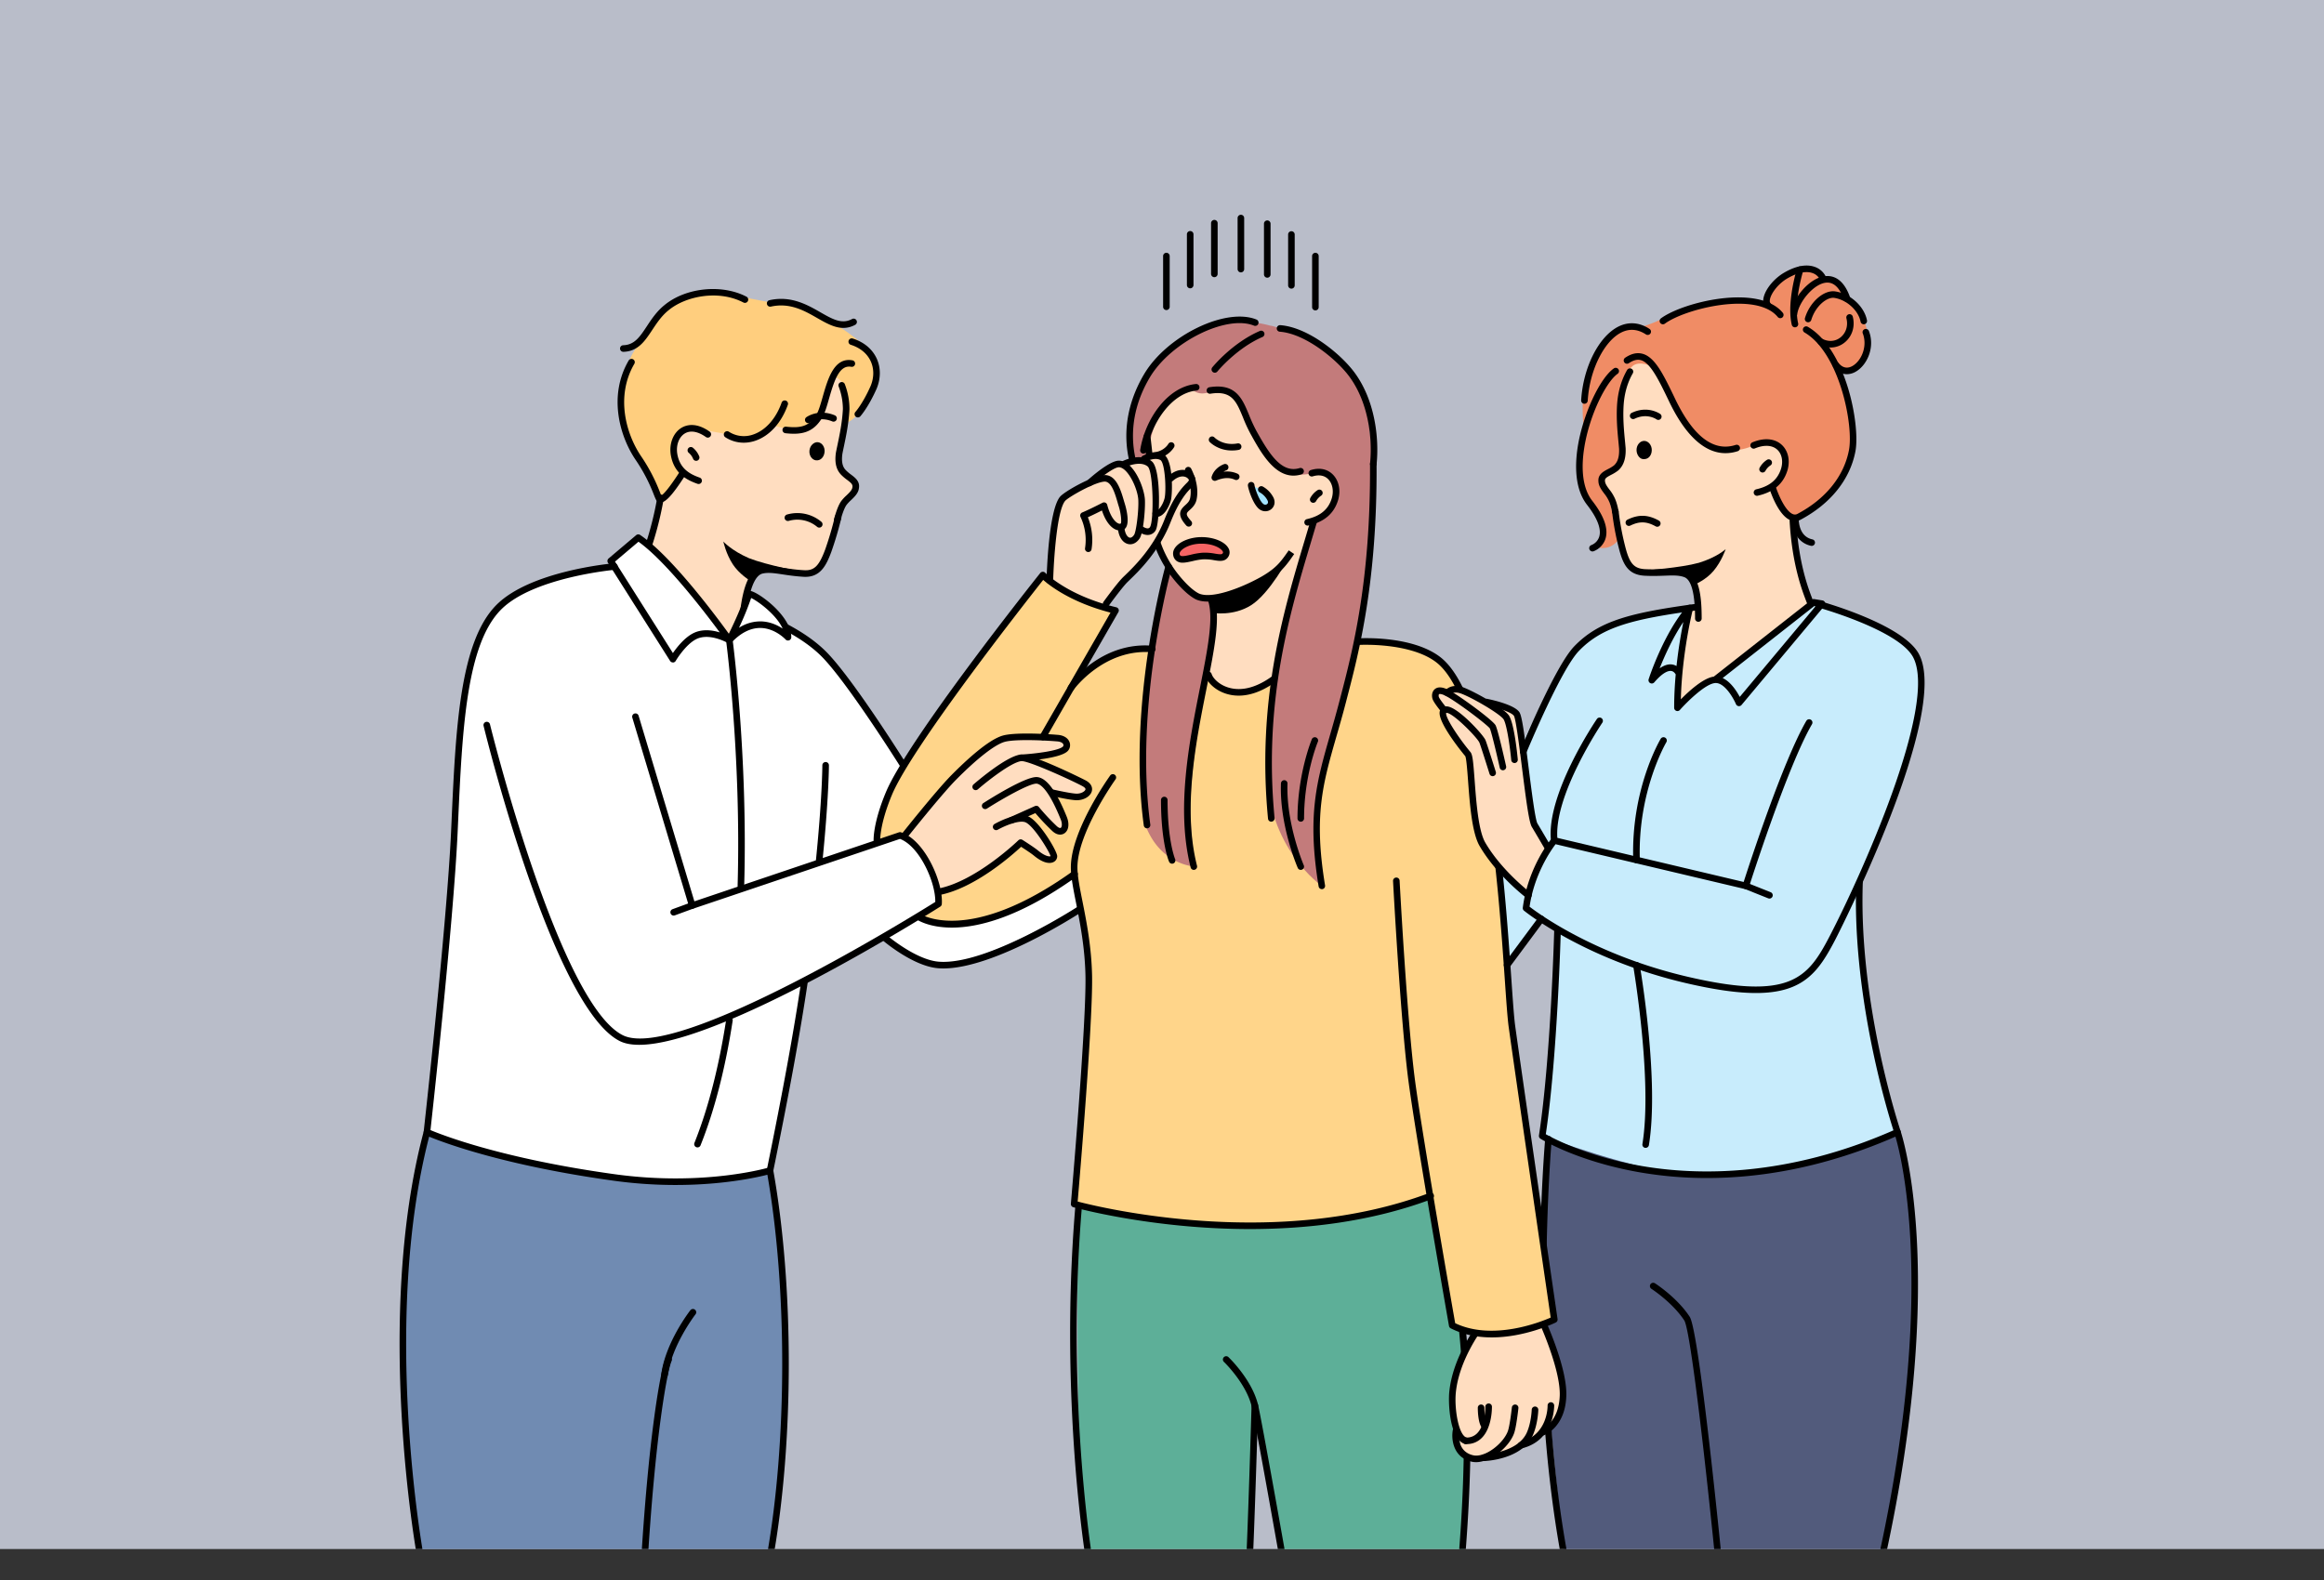<svg xmlns="http://www.w3.org/2000/svg" xmlns:xlink="http://www.w3.org/1999/xlink" viewBox="0 0 2745 1866.74"><rect x="0" y="0" width="2745" height="1866.74" fill="#333333" stroke="none"/><defs><style>.cls-1{fill:none;}.cls-2{clip-path:url(#clip-path);}.cls-3{fill:#b9bdc9;}.cls-4{fill:#525b7c;}.cls-10,.cls-12,.cls-13,.cls-14,.cls-15,.cls-16,.cls-17,.cls-18,.cls-4,.cls-5,.cls-6,.cls-8,.cls-9{fill-rule:evenodd;}.cls-5{fill:#c8ecfc;}.cls-6{fill:#5daf98;}.cls-16,.cls-7{fill:#fff;}.cls-8{fill:#ffd58a;}.cls-11,.cls-9{fill:#c37b7b;}.cls-10{fill:#ffddc0;}.cls-13{fill:#f56464;}.cls-14{fill:#708bb2;}.cls-15{fill:#ffce7e;}.cls-17{fill:#f08c65;}.cls-18{fill:#a2e3ff;}</style><clipPath id="clip-path"><rect class="cls-1" width="2745" height="1830"/></clipPath></defs><g id="Layer_2" data-name="Layer 2"><g id="_Layer_" data-name="&lt;Layer&gt;"><g class="cls-2"><rect class="cls-3" width="2745" height="1830"/><path class="cls-4" d="M1848,1839.51s253.91,44.54,375,3.1c69-323.27,18.26-505.11,18.26-505.11L1828.94,1346C1808.9,1468.42,1827.47,1656,1848,1839.51Z"/><path class="cls-5" d="M1821.6,1342s114.35,42.4,171,45.34c125.15,6.51,248.67-49.79,248.67-49.79L2210,1210.21l-13.78-131.34L2198,897.55,2156,717.23s-230.69-33.34-302.89,61.9c-50.26,66.29-117.74,250.68-117.74,250.68L1760.45,1167l87.5-117.7Z"/><path class="cls-6" d="M1273.49,1415.29c18.55,4.31,422-4.47,422-4.47,43.73,124.67,47.58,266.59,32.22,431.79-54.55,22.55-196.62,27.55-210.09,12-4.13-4.77-29.39-170.33-35.49-170.7-5.86-.36-2.4,167.08-6.94,170.7-26.77,21.37-181.6,12.67-189.18-12C1267.83,1783.37,1273.49,1415.29,1273.49,1415.29Z"/><path class="cls-7" d="M504.28,1337.5c123.82,47.8,255.86,71.73,405.2,45.46l40.92-224.55L989,1062.16s86.49,80.74,119.6,77.85c69.23-6.07,169.62-71.23,169.62-71.23L1258,807.51,1067,904.12s-88.29-143.72-122.87-154-125-54.08-200-80.38c-44.4-1.21-83.26,4.46-112.81,21.66C583.64,708.91,558.26,749,551.2,807.51Z"/><path d="M1726.75,1843.39h-.32a3.89,3.89,0,0,1-3.56-4.19c27.29-333.39-44.16-453-44.88-454.18a3.88,3.88,0,1,1,6.59-4.1c3,4.84,73.58,122.39,46,458.91A3.89,3.89,0,0,1,1726.75,1843.39Z"/><path d="M1286,1843.39a3.88,3.88,0,0,1-3.83-3.25c-.35-2.15-34.87-216.76-7.84-457.61a3.88,3.88,0,1,1,7.72.87c-26.91,239.79,7.44,453.35,7.79,455.48a3.89,3.89,0,0,1-3.21,4.46A4.46,4.46,0,0,1,1286,1843.39Z"/><path class="cls-8" d="M1258,807.51s-129.48,209.23-126.31,275.17c1.36,28.43,117.24-28.46,137.49-50.18.08,25.78,15.53,62,16.8,119.63s-17.24,270.23-17.24,270.23,230.74,62.2,426.72-11.54c0,0-55.13-267.28-14.21-422.13L1613.1,760l-136.69,44.34s-71.9-37.25-115.36-37.6S1258,807.51,1258,807.51Z"/><path d="M1847.94,1843.39a3.88,3.88,0,0,1-3.81-3.17c-42.31-227.38-19.3-491.88-19.06-494.53a3.89,3.89,0,1,1,7.74.7c-.24,2.63-23.15,266.1,19,492.4a3.88,3.88,0,0,1-3.1,4.54A4.37,4.37,0,0,1,1847.94,1843.39Z"/><path class="cls-9" d="M1499.72,384.55c16.14,1.79,81.94,35.72,81.94,35.72l26.84,43.18s7.77,28.69,8.37,37.05,5.38,42.44,5.38,42.44,2.39,7.17-11.36,35.86-51.4,56.79-51.4,56.79-142.26-19.13-162.58,30.48c-12,29.29-36.05-72.44-36.05-72.44s-18.61-17.79-21-41.7-7-44.37-3.42-60.51,24.37-57.64,35.72-69.6C1388.9,405.09,1424.41,364.71,1499.72,384.55Z"/><path class="cls-10" d="M1408.24,460.51c13.15,10.17,23.34-1.25,32.3,2.34,26.75-8.37,42.21,52.24,43.4,54,10.76,12.55,13.57,29,32.7,38.61,19.13,9,32.09,3.59,32.09,3.59s28.09-4.18,29.29,18.53c.6,6.57-.6,16.14-6.58,23.91-7.17,9.56-19.72,14.34-19.72,14.34l5.38,19.73s-1.2,43.63,5.38,76.5c3,14.35-8.37,13.27-4.19,16.86,18.53,16.14-34.86,90.93-97.85,88.88-52-10.2-45-57.32-35.44-62.7,12.56-7.17,5.38-47.22,5.38-47.22L1416,706.72s-34.67-26.3-49-58c-7.77-17.93-6.58-29.29-6-42.44.6-10.76,0-26.9,0-26.9l-4.18-46S1361.05,468.87,1408.24,460.51Z"/><path class="cls-11" d="M1351.45,970.79c17.29,51.78,60.24,53,60.24,53s-7-43.81-5.29-82.31c3.9-89.91,36.57-198.68,24-233.59l-23.75-8.3-26.31-30.05S1345,826.31,1351.66,908.77A410.52,410.52,0,0,1,1351.45,970.79Z"/><path d="M1410.09,1027.69a3.89,3.89,0,0,1-3.77-2.93c-17.46-69-1.68-148.29,11-212,8.92-44.82,16.63-83.53,9.41-103.56a3.89,3.89,0,0,1,7.31-2.64c8,22.07.43,59.86-9.1,107.72-12.53,62.91-28.12,141.21-11.08,208.54a3.91,3.91,0,0,1-2.82,4.73A3.85,3.85,0,0,1,1410.09,1027.69Z"/><path d="M1384.42,1020.35a3.87,3.87,0,0,1-3.56-2.33c-.39-.9-9.56-22.58-9.56-73.07a3.89,3.89,0,0,1,7.77,0c0,48.61,8.83,69.78,8.92,70a3.89,3.89,0,0,1-3.57,5.42Z"/><path d="M1354.84,978.59a3.9,3.9,0,0,1-3.85-3.37c-19.6-143.6,25.13-305.09,25.59-306.71a3.88,3.88,0,1,1,7.48,2.1c-.45,1.6-44.75,161.59-25.37,303.56a3.87,3.87,0,0,1-3.32,4.37A3.27,3.27,0,0,1,1354.84,978.59Z"/><path d="M1551.12,594a3.92,3.92,0,0,1-1.75-.42,3.87,3.87,0,0,1-1.72-5.2,25.65,25.65,0,0,1,8.58-9.32,3.89,3.89,0,1,1,4.13,6.59,17.83,17.83,0,0,0-5.77,6.23A3.91,3.91,0,0,1,1551.12,594Z"/><path class="cls-12" d="M1430.38,707.31s26.9-4.78,48.42-14.34c20.32-9,43.63-34.67,43.63-34.67s-22.71,43-44.83,56.78c-20.92,13.15-44.83,9-44.83,9Z"/><path d="M1404.08,622.14a3.9,3.9,0,0,1-2.89-1.29c-11.5-12.83-7.36-18.49-1.24-24.07,2.52-2.3,4.9-4.46,5.72-8.08,1.95-9.25,0-20.15-5.66-31.47a3.88,3.88,0,0,1,7-3.47c6.45,12.9,8.63,25.56,6.3,36.6-1.37,6.06-5.25,9.59-8.08,12.17-4.22,3.84-5.49,5,1.8,13.13a3.88,3.88,0,0,1-2.9,6.48Z"/><path d="M1454.9,532.21c-16.28,0-25.57-9.55-26-10a3.88,3.88,0,1,1,5.61-5.36c.45.45,10.18,10.18,27.2,7a3.88,3.88,0,0,1,1.45,7.63A43.73,43.73,0,0,1,1454.9,532.21Z"/><path d="M1360.85,542.37a3.88,3.88,0,0,1-.13-7.76c13.74-.5,19.12-9.87,19.34-10.26a3.89,3.89,0,0,1,6.83,3.71c-.3.55-7.57,13.64-25.89,14.31Z"/><path d="M1527.8,561.9c-23.51,0-39.13-28.33-50.91-49.69a177.09,177.09,0,0,1-8.65-18.83c-8-19.43-13.29-32.27-38.53-28.25a3.88,3.88,0,1,1-1.22-7.67c31.3-5,38.89,13.45,46.93,33a176.66,176.66,0,0,0,8.27,18c15.58,28.23,30.19,51.07,51.34,44.52a3.88,3.88,0,1,1,2.3,7.42A32,32,0,0,1,1527.8,561.9Z"/><path d="M1622.09,552l-.4,0a3.89,3.89,0,0,1-3.47-4.26c3.11-30.3-2-73.66-25.69-104.48-14.89-19.38-50.9-49.11-80.89-51.37a3.88,3.88,0,1,1,.58-7.74c32.72,2.46,70.26,33.28,86.47,54.38,25.07,32.63,30.52,78.21,27.26,110A3.88,3.88,0,0,1,1622.09,552Z"/><path d="M1360.86,597.51a3.87,3.87,0,0,1-3.15-1.61c-34.12-47.27-36.38-103.45-6.21-154.11,27-45.32,96.39-79,132.6-64.28a3.88,3.88,0,1,1-2.92,7.2c-32.6-13.23-98.13,19.3-123,61.06-28.51,47.87-26.39,100.94,5.83,145.59a3.89,3.89,0,0,1-.88,5.42A3.83,3.83,0,0,1,1360.86,597.51Z"/><path d="M1350.62,535.88a4.18,4.18,0,0,1-.61,0,3.89,3.89,0,0,1-3.23-4.45c5.68-35.75,31.89-74.61,65.91-77.78a3.89,3.89,0,0,1,.72,7.74c-29.86,2.78-53.85,39.15-59,71.26A3.88,3.88,0,0,1,1350.62,535.88Z"/><path class="cls-13" d="M1389.54,654.9c-1.25-7.6,12.49-16.42,29.49-16.49,19.22-.07,32.74,9.78,28.68,16.92s-13.49.55-27.48,1.53S1391.42,666.43,1389.54,654.9Z"/><path d="M1396.89,664.75a11.91,11.91,0,0,1-6.84-1.83,10.47,10.47,0,0,1-4.35-7.39h0c-.53-3.26.57-6.61,3.18-9.69,5.68-6.72,17.79-11.26,30.13-11.31,14.15-.07,27.35,5.19,31.77,12.77a9.64,9.64,0,0,1,.31,10c-3.81,6.68-10.59,5.58-17.16,4.5a56.54,56.54,0,0,0-13.43-1,79.29,79.29,0,0,0-11.92,2.11C1404.3,663.84,1400.35,664.75,1396.89,664.75Zm22.36-22.45H1419c-11.72,0-20.77,4.47-24.23,8.55-.63.74-1.64,2.17-1.44,3.42h0a3.18,3.18,0,0,0,1,2.2c1.87,1.25,7.49-.05,12.46-1.19A85,85,0,0,1,1420,653a63.53,63.53,0,0,1,15.22,1.09c6.75,1.1,8.21,1,9.15-.68.17-.28.5-.87-.26-2.18C1441.9,647.5,1432.77,642.3,1419.25,642.3Z"/><path d="M1434.9,568.08a3.91,3.91,0,0,1-2.62-1,3.87,3.87,0,0,1-1.08-4.06c3.57-11.12,14.45-14.64,14.91-14.79a3.89,3.89,0,0,1,2.34,7.41,17.46,17.46,0,0,0-3.33,1.67,29.83,29.83,0,0,1,17,2.53,3.89,3.89,0,0,1-3.34,7c-6.31-3-13.83-2.69-22.35.93A4,4,0,0,1,1434.9,568.08Z"/><path d="M1434.89,440.32a3.8,3.8,0,0,1-2.44-.87,3.88,3.88,0,0,1-.57-5.46c1-1.19,24-29.19,56.32-43.05a3.89,3.89,0,0,1,3.06,7.15c-30.52,13.08-53.13,40.53-53.35,40.8A3.9,3.9,0,0,1,1434.89,440.32Z"/><path d="M1426.34,710.68c-5.52,0-10.43-.88-14.43-2.88-11.81-6.3-23.68-20.85-28.24-26.82-16.49-21.75-23.57-44-24.7-57.62a216.94,216.94,0,0,1-1-27.4c0-5.16.06-10.51-.17-15.8-.5-9.49-1.43-18.26-2.42-27.55l-.52-4.87c-.38-1.86-1-7.5-2.24-18.39-.65-5.88-1.33-12-1.57-13.41a3.88,3.88,0,1,1,7.66-1.28c.28,1.67.91,7.3,1.64,13.83.77,6.91,1.82,16.37,2.12,17.71a3.15,3.15,0,0,1,.09.52l.54,5.06c1,9.4,2,18.27,2.47,28,.23,5.51.2,11,.17,16.2,0,8.59-.09,17.47,1,26.57,1,12.08,7.66,33.27,23.15,53.71,9,11.74,18.32,20.72,25.63,24.62,14.31,7.15,48.71-5.18,74.57-19.69,17.68-10.27,22.81-17.63,32.11-31l6.45,4.33c-9.68,13.92-15.48,22.25-34.71,33.42C1473.24,699.55,1446,710.68,1426.34,710.68Z"/><path class="cls-14" d="M496.63,1839.51s-47.81-304,7.65-502c0,0,117.51,45.75,249.63,55.56,87.85,6.53,155.57-10.1,155.57-10.1,22.42,162.45,25.92,316.32,0,456.88C798.86,1870.65,538.11,1856.18,496.63,1839.51Z"/><path class="cls-15" d="M910.83,357.42l-53.58-10.25s-62.91-2.27-81.43,28.72C764,395,753.06,407,746.24,419.48,736.12,440,735,454.91,735,454.91a111.57,111.57,0,0,0,3.29,50.89c8.34,27.41,30.07,58.73,30.07,58.73l11.39,21.73L991.16,488s1.49,18.81,16,7.22c13.94-11.67,27.77-33,28.53-55.74,1-25.14-31.62-45.06-54.56-60.28C945.61,358.33,910.83,357.42,910.83,357.42Z"/><path class="cls-10" d="M779.12,592.2s-10.64,51.73-32.62,97.38c-22.78,47.35,122.18,82.2,129.56,45.87,5.84-28.7,6.13-38.41,6.13-38.41L893,676l11.29-4.14s17.29,1.35,31.41,4.14c16.5,3.06,32.21,2.43,41.09-23,3.51-9.83,10.75-36.68,19.69-57.33,4.77-10.29,14.15-13.44,13.83-21.3-.12-9.63-14.83-12.5-16.87-21.14-5-19.82,9.87-66.26,6.94-88.25-.33-2.44-.84-13.92-16.27-21.08-1.72-.79-2.25,4-5.44,16.23-3.46,14.65-10.35,33.12-13.72,36.35-4.63,3.69-16.71,9.55-28.2,10.06A64.51,64.51,0,0,1,912.59,502s-14.87,9.16-18.24,12.39c-7.4,7-34.12-1.44-46.53-3.44-16-2.4-32.06-9-40.45-4-5.16,3-14.35,15.23-13.25,26.78,1.24,10.37,14.56,20.29,11.38,27.15C802.72,569.6,779.12,592.2,779.12,592.2Z"/><path d="M877.93,728.11a3.31,3.31,0,0,1-.44,0,3.88,3.88,0,0,1-3.42-4.3C877.82,690.53,886,672.93,899,670c8.11-1.86,16.28-.63,26.62.92,6.67,1,14.23,2.14,23.38,2.69,12.49.95,18.23-4.49,25.6-24.23a386.11,386.11,0,0,0,11.54-39.14,3.88,3.88,0,0,1,7.55,1.82A394.06,394.06,0,0,1,981.91,652c-6.11,16.39-13.25,30.89-33.44,29.37-9.43-.58-17.18-1.74-24-2.77-9.89-1.48-17.05-2.55-23.74-1-9,2-15.74,18.77-18.93,47.1A3.89,3.89,0,0,1,877.93,728.11Z"/><path d="M989,617.92a3.69,3.69,0,0,1-.93-.11,3.9,3.9,0,0,1-2.85-4.71c.15-.57,3.55-14.24,8.22-20.89a47.75,47.75,0,0,1,6.37-6.92c3.43-3.28,6.68-6.39,7-9.54.61-3.34-1.25-5.08-6.34-8.92a56.23,56.23,0,0,1-6.83-5.8c-3.83-4-8.64-11.12-6.22-26.73.55-2.79,1.13-5.55,1.73-8.42,2.63-12.57,5.62-26.82,6.43-42.59a75.66,75.66,0,0,0-5-26.72,3.88,3.88,0,1,1,7.29-2.68,82.07,82.07,0,0,1,5.48,29.65c-.86,16.52-3.9,31.08-6.59,43.94-.6,2.83-1.17,5.56-1.68,8.17-2.09,13.47,2.3,18.05,4.17,20a48.51,48.51,0,0,0,5.91,5c5.08,3.84,10.83,8.19,9.33,16.26-.63,5.68-5.26,10.11-9.34,14a42.46,42.46,0,0,0-5.38,5.76c-3.19,4.55-6.16,14.75-7,18.3A3.89,3.89,0,0,1,989,617.92Z"/><path d="M746.62,697.69a3.89,3.89,0,0,1-3.49-5.6c4-8.12,24.27-51.35,33.22-104.62a3.88,3.88,0,1,1,7.66,1.28c-9.13,54.34-29.84,98.47-33.9,106.76A3.87,3.87,0,0,1,746.62,697.69Z"/><path d="M825.16,571.8a3.87,3.87,0,0,1-1.28-.22c-12.73-4.44-27.82-12.31-31.54-33.94-2.21-13.18,2.7-26,12.21-32,5.48-3.44,17.17-7.44,33.84,4.39a3.89,3.89,0,0,1-4.5,6.34c-9.63-6.84-18.58-8.31-25.21-4.15-6.89,4.31-10.38,14-8.68,24.11,3,17.51,15.06,23.93,26.44,27.91a3.88,3.88,0,0,1-1.28,7.55Z"/><path d="M822.23,544.4a3.86,3.86,0,0,1-3.64-2.55,18.07,18.07,0,0,0-5-6.82,3.88,3.88,0,1,1,4.83-6.08,25.79,25.79,0,0,1,7.49,10.23,3.88,3.88,0,0,1-2.31,5A3.68,3.68,0,0,1,822.23,544.4Z"/><path d="M967.66,623.32a3.87,3.87,0,0,1-2.46-.88,36.5,36.5,0,0,0-33.41-7.12,3.89,3.89,0,1,1-2.09-7.49,44.19,44.19,0,0,1,40.43,8.6,3.89,3.89,0,0,1-2.47,6.89Z"/><path class="cls-12" d="M947.77,675.56s-41.83-7.72-63.14-16.14c-20.65-8.94-30.27-19.65-30.27-19.65s3.15,14.79,11.38,27.15c7.18,11,20.1,19.1,20.1,19.1s6.23-12.53,15.86-12.64C915,673.07,947.77,675.56,947.77,675.56Z"/><path class="cls-16" d="M753.91,635.11l-32.58,27.57,73.44,116.05s11.69-19.94,25.65-27.1c17.84-9.15,41.07,4.49,41.07,4.49S795.83,663.18,753.91,635.11Z"/><path d="M954.7,499.91a3.88,3.88,0,0,1-2.3-7c.58-.43,14.3-10.25,33.64-2.25a3.89,3.89,0,1,1-3,7.18c-15.35-6.35-26,1.25-26.07,1.33A3.86,3.86,0,0,1,954.7,499.91Z"/><path d="M996.16,387.39c-10.52,0-20.59-5.76-31.07-11.76-15.1-8.64-32.2-18.44-54.73-13.37a3.89,3.89,0,0,1-1.71-7.58c25.46-5.74,44.78,5.32,60.3,14.2,14.15,8.1,25.32,14.5,37.3,8.1a3.89,3.89,0,1,1,3.67,6.85A28.63,28.63,0,0,1,996.16,387.39Z"/><path d="M736.29,415.62a3.88,3.88,0,0,1-.12-7.76c13.31-.4,19.71-10.09,27.81-22.36,5.47-8.29,11.68-17.7,21-25.17,25.11-20.63,67.6-25,96.7-9.84a3.88,3.88,0,1,1-3.58,6.89c-29.63-15.4-68.13-7.52-88.23,9-8.45,6.74-14,15.22-19.46,23.41-8.59,13-16.72,25.33-34.05,25.84Z"/><path d="M779.9,593.76a6.09,6.09,0,0,1-1.13-.1c-3-.43-4-3.09-6.52-9.32a200,200,0,0,0-21.8-41.54c-18.75-28-32.05-75.47-7.9-116.9a3.88,3.88,0,0,1,6.71,3.91c-22.34,38.34-9.86,82.48,7.62,108.64a206.84,206.84,0,0,1,22.59,43c.57,1.43,1.15,2.89,1.61,4,2.54-1.61,8.39-7.44,21.34-27.43l.62-1a3.89,3.89,0,1,1,6.52,4.23l-.62,1C794.29,584.85,786.15,593.76,779.9,593.76Zm-.07-7.8Z"/><path class="cls-12" d="M973.93,534.14c.66-5.93-3-11.15-7.71-11.69s-9.44,3.75-10.11,9.69,2.95,11.16,7.7,11.69C969.16,544.44,973.26,540.09,973.93,534.14Z"/><path d="M937.68,512.42a89.29,89.29,0,0,1-10-.62,3.88,3.88,0,0,1,.87-7.72c16.6,1.86,27.25.08,36-14.69,2.64-4.59,4.85-12.38,7.2-20.62,6-21,13.4-47,35.09-43.08a3.88,3.88,0,1,1-1.39,7.64c-13.64-2.48-19.72,14.76-26.22,37.57-2.49,8.71-4.83,16.94-8,22.4C962.55,508.09,951.39,512.42,937.68,512.42Z"/><path d="M878.43,523a40,40,0,0,1-21.54-6.32,3.89,3.89,0,1,1,4.17-6.56,32.75,32.75,0,0,0,28.75,3.16c14.49-5,26.64-18.63,33.35-37.45a3.89,3.89,0,1,1,7.32,2.61c-7.51,21.05-21.41,36.43-38.14,42.18A42.42,42.42,0,0,1,878.43,523Z"/><path class="cls-8" d="M1035.76,993s-1-19.15,14.17-55.52c26.22-62.8,181.81-258.12,181.81-258.12s26.3,27.58,85.85,41.84l-85.85,149.31s-44.52,221-113.17,221.18S1035.76,993,1035.76,993Z"/><path d="M1013.27,493.14a3.88,3.88,0,0,1-2.88-6.5c.08-.09,8.68-9.74,17.92-30.55,4.17-10,4.21-20.49.09-29.4-4.21-9.09-12.34-15.78-23.51-19.36a3.88,3.88,0,1,1,2.36-7.4c13.3,4.26,23,12.38,28.2,23.5,5,10.9,5,23.59,0,35.73-9.85,22.17-18.93,32.29-19.31,32.71A3.87,3.87,0,0,1,1013.27,493.14Z"/><path class="cls-17" d="M1978.47,368.46s40.65-16.73,81.89-12.55,26.3,4.18,26.3,4.18,2.39-19.12,16.73-30.48c9-7.17,23.31-11.95,32.88-10.76,10.75,1.2,17.33,9.56,17.33,9.56s11.36,0,17.93,6c7.17,6,9.56,17.34,9.56,17.34s9,3,17.34,19.12c3,5.38,4.78,12,7.17,20.32,6,19.73,1.19,28.1-7.77,38.86-9.57,11.35-25.1,5.38-25.1,5.38l9,31.08,7.77,40.64s2.39,27.5-13.75,56.18c-9.56,17.34-11.35,13.15-23.91,27.5-8.36,10.16-31.67,20.92-31.67,20.92s-178.72-34.67-204.42,19.13c-11.36,23.9-31.68,14.94-31.68,14.94s11.36-9,9-19.72c-4.19-17.94-22.72-41.25-24.51-45.43-9-24.51,2.39-72.32,2.39-72.32s-3.59-27.5,0-46.63c5.38-26.89,16.74-56.18,35.27-68.73,14.34-9.57,19.12-2.39,37.65-8.37A174.62,174.62,0,0,0,1978.47,368.46Z"/><path class="cls-10" d="M1982.66,486.81s16.73,28.09,25.69,32.87c12,6.58,17.34,10.16,32.88,12s29.88-5.38,29.88-5.38,31.08-7.77,37.06,9c4.78,12.55-12,38.26-12,38.26s3.59,13.74,13.75,32.87c4.18,7.77,7.17,9,7.17,9l7.77,57.38s.7,13.07,12.66,37.58c0,0-34.13,36.47-73.8,64.39-45,31.66-82,61-79.42,54.69-4.55-50.84,10.61-131.83,21.54-104.68.07-11.49-4.11-24.49-4.11-24.49l-6.57-23.91-12-3.58s-16.74,1.19-31.68,2.39c-16.73,1.19-31.68.6-37.65-25.11-2.39-10.16-7.18-39.45-13.75-60.36-3.59-10.76-12.55-15-11.36-22.72,1.2-9.56,19.73-13.75,23.31-22.11,7.18-19.13-4.18-55,1.2-76.51,1.2-4.19,4.78-27.5,14.94-35.86,7.77-6.58,22.12-1.2,25.7,3C1961.73,443.77,1982.66,486.81,1982.66,486.81Z"/><path d="M2006,734.56a3.89,3.89,0,0,1-3.88-3.89c0-29.48-4.35-45.94-12.94-48.92-6.47-2.27-13.53-2-23.29-1.64-6.81.25-14.53.54-24,0-18.57-1.37-24.81-12.59-29.87-32.82a318.11,318.11,0,0,1-7.85-42.28,3.88,3.88,0,1,1,7.7-1,311.46,311.46,0,0,0,7.68,41.36c5,20,10.12,26.05,22.83,27,9.08.46,16.61.18,23.26-.07,10.23-.38,18.29-.68,26.15,2.07,16.08,5.59,18.14,33,18.14,56.26A3.89,3.89,0,0,1,2006,734.56Z"/><path d="M1907.93,608.44a3.89,3.89,0,0,1-3.83-3.3c0-.09-1.43-9.16-4.63-15a39.88,39.88,0,0,0-4.5-6.89c-3.26-4.34-7-9.27-7-15-.57-7.83,6.12-11.36,11.5-14.19a42.28,42.28,0,0,0,7-4.3c2.33-2.34,6.45-6.71,5.91-19.68-.22-2.57-.49-5.42-.78-8.38-1.22-12.74-2.59-27.18-1.61-43.41.42-5.85,1.68-23.5,11.87-41.16a3.88,3.88,0,0,1,6.73,3.88c-9.3,16.12-10.46,32.43-10.85,37.79-.94,15.59.41,29.71,1.6,42.16.28,3,.56,5.87.79,8.64.7,16.78-5.6,23.09-8.29,25.78a2.91,2.91,0,0,1-.27.24,47.58,47.58,0,0,1-8.49,5.31c-5.5,2.9-7.56,4.26-7.36,7,0,3.46,2.76,7.12,5.42,10.66a45.19,45.19,0,0,1,5.23,8.09c3.74,6.84,5.3,16.91,5.36,17.33a3.89,3.89,0,0,1-3.26,4.43A3.81,3.81,0,0,1,1907.93,608.44Z"/><path d="M2137.56,714.16a3.87,3.87,0,0,1-3.65-2.58q-.42-1.14-1.08-2.88c-4.44-11.69-16.23-42.73-19-93.17a3.88,3.88,0,1,1,7.75-.42c2.68,49.23,14.16,79.45,18.48,90.83.46,1.22.85,2.23,1.13,3a3.89,3.89,0,0,1-2.35,5A4,4,0,0,1,2137.56,714.16Z"/><path d="M2075.3,585.73a3.88,3.88,0,0,1-.86-7.67c16.08-3.66,25.43-11.55,29.41-24.83,2.52-8.8.66-17.32-4.85-22.2-6-5.31-15.6-5.74-26.38-1.19a3.89,3.89,0,0,1-3-7.16c13.64-5.76,26.24-4.84,34.56,2.53,7.77,6.88,10.51,18.46,7.15,30.21-4.82,16.06-16.31,25.93-35.15,30.21A3.67,3.67,0,0,1,2075.3,585.73Z"/><path d="M2081.87,558.22a3.87,3.87,0,0,1-3.47-5.61,25.72,25.72,0,0,1,8.59-9.32,3.88,3.88,0,1,1,4.11,6.58,18,18,0,0,0-5.76,6.23A3.89,3.89,0,0,1,2081.87,558.22Z"/><path d="M1958.74,496.07a3.86,3.86,0,0,1-2.23-.71c-.45-.31-11.08-7.5-25.42-.84a3.89,3.89,0,1,1-3.27-7c18.57-8.63,32.6,1.14,33.18,1.56a3.88,3.88,0,0,1-2.26,7Z"/><path class="cls-12" d="M1942.61,673.89s42.43-3,64-9c21.52-6.58,31.68-16.14,31.68-16.14s-4.78,14.34-14.34,25.7c-8.37,10.16-22.12,16.14-22.12,16.14s-4.78-13.15-14.34-14.35C1975.48,675.09,1942.61,673.89,1942.61,673.89Z"/><path d="M2038,535.36c-24.76,0-47.75-21.25-67.18-62.43l-.29-.6c-11.35-23.5-21.16-43.79-32.46-46.87-4.18-1.14-8.82,0-14.18,3.61a3.88,3.88,0,0,1-4.31-6.46c7.34-4.89,14-6.42,20.54-4.65,14.71,4,24.73,24.75,37.41,51l.3.63c21.62,45.82,46,64.63,72.4,56a3.89,3.89,0,0,1,2.42,7.39A46.83,46.83,0,0,1,2038,535.36Z"/><path d="M2120.09,615.64a14.41,14.41,0,0,1-5.51-1.13c-14.2-5.87-23.44-33.71-24.45-36.86a3.89,3.89,0,0,1,7.4-2.37c2.44,7.62,10.79,28.24,20,32.05a6.18,6.18,0,0,0,5.57-.25c33.14-17.54,54.72-44.18,60.74-75,5.81-29.09-10.92-115.17-52.54-139.35a3.89,3.89,0,0,1,3.91-6.72c46.21,26.86,62.19,117.89,56.25,147.58C2185,566.73,2162,595.28,2126.73,614A14.43,14.43,0,0,1,2120.09,615.64Z"/><path d="M1881,651.48a3.88,3.88,0,0,1-1.22-7.57,15.68,15.68,0,0,0,9.19-10c2.66-9.05-2.39-22.11-14.62-37.76-14.67-19.1-14-47.28-10.91-67.56,5.82-37.87,25.83-81.52,42.83-93.42a3.89,3.89,0,0,1,4.46,6.37c-13.78,9.64-33.65,49.42-39.61,88.23-2.89,18.78-3.61,44.72,9.38,61.62,14.07,18,19.42,33.13,15.88,44.87a23.61,23.61,0,0,1-14.15,15A4,4,0,0,1,1881,651.48Z"/><path d="M1964.13,383.11a3.89,3.89,0,0,1-2.31-7c26.24-19.36,115.65-41.12,144-6.5a3.88,3.88,0,0,1-6,4.92c-25.22-30.83-109.49-9.78-133.36,7.84A3.87,3.87,0,0,1,1964.13,383.11Z"/><path d="M1871.48,477h-.23a3.89,3.89,0,0,1-3.65-4.11c2.28-38.72,20.71-75.3,43.83-87,12.08-6.1,24.84-5.18,36.88,2.66a3.88,3.88,0,1,1-4.24,6.51c-9.73-6.33-19.53-7.08-29.14-2.23-20.47,10.33-37.48,44.94-39.57,80.49A3.9,3.9,0,0,1,1871.48,477Z"/><path d="M2181.44,442.07c-5.88,0-11.45-2.86-15.93-8.41a3.89,3.89,0,0,1,6.06-4.88c6,7.4,12.32,6,16.62,3.5,10.43-6,17.93-23.35,12-38.49a3.89,3.89,0,0,1,7.24-2.84c7.46,19.09-1.9,40.26-15.34,48.05A21.17,21.17,0,0,1,2181.44,442.07Z"/><path d="M2162.21,410.55a29.25,29.25,0,0,1-13.38-3.37,3.89,3.89,0,0,1,3.56-6.91c7.39,3.81,15.43,3.19,21.5-1.65,6.57-5.24,9.26-13.91,7-22.62a3.88,3.88,0,1,1,7.52-1.93c3,11.71-.71,23.44-9.7,30.62A26.27,26.27,0,0,1,2162.21,410.55Z"/><path d="M2120.12,386.69a3.87,3.87,0,0,1-3.77-3c-5.47-23.24,3.23-56.34,6-65.94a3.89,3.89,0,1,1,7.46,2.18c-2.66,9.13-10.95,40.59-5.92,62a3.88,3.88,0,0,1-2.89,4.67A3.94,3.94,0,0,1,2120.12,386.69Z"/><path d="M2201.41,383.11a3.9,3.9,0,0,1-3.81-3.16c-2.54-13.2-16.37-25.74-30.84-28-8.7-1.44-22.46,9.59-27.37,26a3.88,3.88,0,0,1-7.44-2.24c5.69-19,22.58-33.65,36-31.4,17.71,2.72,34.09,17.74,37.25,34.18a3.89,3.89,0,0,1-3.08,4.55A4.74,4.74,0,0,1,2201.41,383.11Z"/><path d="M2087.85,364a3.89,3.89,0,0,1-3.11-1.56c-1.4-1.86-2.83-5.2-1.74-10.51,2.12-10.35,12.39-22.9,24.42-29.85,17.25-10,29-9.24,35.79-6.89a23,23,0,0,1,14,13,3.89,3.89,0,1,1-7.22,2.88,15.12,15.12,0,0,0-9.32-8.53c-5.28-1.83-14.66-2.22-29.36,6.27-11.11,6.41-19.25,17.58-20.7,24.68-.4,1.94-.28,3.46.35,4.29a3.89,3.89,0,0,1-3.11,6.22Z"/><path d="M2118.94,374.74a4,4,0,0,1-.49,0,3.88,3.88,0,0,1-3.37-4.34c2.22-17.83,21.89-42.21,40.81-44.18,9.13-.94,21.61,2.7,29.47,25.46a3.88,3.88,0,0,1-7.34,2.54c-5-14.41-12.16-21.25-21.32-20.27-14.7,1.53-32.12,23.06-33.91,37.41A3.89,3.89,0,0,1,2118.94,374.74Z"/><path d="M2139.86,644.9a3.3,3.3,0,0,1-.83-.09c-13.69-3-22.19-15.19-22.19-31.89a3.89,3.89,0,0,1,7.77,0c0,4.89,1.16,21.06,16.07,24.3a3.88,3.88,0,0,1-.82,7.68Z"/><path class="cls-12" d="M1933,531.64c0-6,4.19-10.76,9-10.76s9,4.78,9,10.76-3.59,10.76-9,10.76C1937.23,543,1933,537.61,1933,531.64Z"/><path d="M1957.48,622.31a3.91,3.91,0,0,1-1.88-.49c-10.68-5.93-19.08-6.19-29.94-.9a3.89,3.89,0,0,1-3.4-7c13.13-6.39,24.23-6.06,37.11,1.1a3.88,3.88,0,0,1-1.89,7.28Z"/><path d="M909.48,1843.39a4,4,0,0,1-.68-.06,3.89,3.89,0,0,1-3.15-4.51c24.11-135,24.36-315.56.74-451-17.52,4.49-88,20-181.4,7.08-129.18-17.87-200.63-44.85-218.1-52.05-56.77,219.33-7,493.18-6.45,495.94a3.89,3.89,0,1,1-7.64,1.43c-.52-2.8-51.32-282,7.72-503.72a3.9,3.9,0,0,1,5.39-2.52c.7.32,72,32.72,220.15,53.23,105.81,14.64,181.54-7.74,182.29-8a3.9,3.9,0,0,1,3.16.41,3.86,3.86,0,0,1,1.79,2.63c24.5,136.69,24.5,320.72,0,457.91A3.88,3.88,0,0,1,909.48,1843.39Z"/><path d="M794.77,782.61a3.87,3.87,0,0,1-3.28-1.81l-73.44-116a3.89,3.89,0,0,1,.77-5l32.58-27.57a3.89,3.89,0,0,1,4.67-.26c42,28.15,105.9,118.18,108.6,122a3.89,3.89,0,0,1-5.14,5.6c-.21-.13-21.64-12.44-37.34-4.39-12.77,6.55-24,25.41-24.07,25.6a3.88,3.88,0,0,1-3.29,1.92ZM726.42,663.46l68.39,108.06c4.63-6.71,13.54-18.06,23.84-23.34,10.58-5.43,22.58-3.79,31.49-1.06-18.38-24.89-63.86-84.19-96-107.12Z"/><path d="M504.28,1341.39a3.11,3.11,0,0,1-.43,0,3.88,3.88,0,0,1-3.43-4.29c.27-2.44,27.42-245.62,32.41-355.34l.49-10.92c4.93-109.4,9.58-212.73,53.17-256.33,39.94-39.94,134.68-48.69,138.69-49.05a3.89,3.89,0,1,1,.69,7.74c-1,.09-96,8.87-133.88,46.81-41.46,41.46-46,143.33-50.91,251.18l-.49,10.92c-5,110-32.18,353.41-32.45,355.86A3.89,3.89,0,0,1,504.28,1341.39Z"/><path d="M1067,908a3.87,3.87,0,0,1-3.3-1.82c-.61-1-61.55-98-92.31-129.67-33.22-34.19-91.67-51.56-92.26-51.74a3.88,3.88,0,1,1,2.18-7.45c2.48.72,61,18.09,95.65,53.77,31.34,32.26,90.81,126.95,93.32,131A3.88,3.88,0,0,1,1067,908Z"/><path d="M909.48,1386.85a4.3,4.3,0,0,1-.78-.08,3.88,3.88,0,0,1-3-4.58c19.3-94.7,31.91-163.88,40.88-224.35a3.89,3.89,0,1,1,7.69,1.13c-9,60.62-21.63,129.93-41,224.76A3.9,3.9,0,0,1,909.48,1386.85Z"/><path d="M967,1026.58l-.41,0a3.89,3.89,0,0,1-3.46-4.27c8.09-78.25,8.19-117.78,8.19-118.17a3.89,3.89,0,0,1,3.88-3.89h0a3.89,3.89,0,0,1,3.89,3.89c0,.39-.1,40.26-8.23,119A3.9,3.9,0,0,1,967,1026.58Z"/><path class="cls-10" d="M1240,681.32c20.92,16.44,61.46,38.83,61.46,38.83s36.2-38.28,61.83-74.64c12-17,17.74-36.6,25.22-50.45,10-18.44,19.62-28.93,18.69-30.86-3.12-6.47-24.41,1-24.41,1l-15.56-26.67L1317.59,549l-33.79,21.28s-33.19,15.12-35.56,36.52Z"/><path class="cls-10" d="M1070.41,984.68,1112,1052.9c28.13-6.06,59.84-27.38,93.6-57.42,0,0,31.31,23.49,36.42,19.71s-13.74-46-31.21-46c3.82-2.36,5.49-9.28,14.72-11.41,4.93-1.14,28.21,25.76,29.12,23.7,3.19-7.25-8-28.44-7.53-40,.22-5.38,37.73-1.1,38.08-6.32.79-11.94-54-28.32-60.81-39.88,53.42-12.5,28.82-22.5,28.82-22.5h-68l-46.17,33.34Z"/><path d="M1114.27,1144.1q-3.06,0-6-.22c-30.17-2.32-65.61-32.85-67.1-34.14a3.88,3.88,0,1,1,5.09-5.87c.35.3,35,30.14,62.61,32.26,57.08,4.48,163.48-64.59,164.54-65.29a3.88,3.88,0,1,1,4.25,6.5C1273.38,1080.15,1174.75,1144.1,1114.27,1144.1Z"/><path d="M1067.21,992.57a3.88,3.88,0,0,1-3-6.29c1.69-2.14,41.72-52.56,59.75-70.75,18.33-18.5,43.66-41.58,60.25-46.45,13.21-3.89,47.28-2.4,65.33-.92,6.76.56,11.73,3.59,13.63,8.32A10.1,10.1,0,0,1,1261.4,887c-8.05,9.11-47.7,11.77-55.56,12.21a3.89,3.89,0,0,1-.44-7.76c18.22-1,45.83-4.67,50.18-9.6a2.38,2.38,0,0,0,.35-2.49c-.76-1.87-3.4-3.17-7.07-3.47-19-1.57-51.24-2.69-62.49.62-11.54,3.39-32.29,19.6-56.93,44.47-17.73,17.89-58.77,69.59-59.19,70.11A3.87,3.87,0,0,1,1067.21,992.57Z"/><path d="M1271.8,945.38h0c-7.43,0-27.4-4.56-29.66-5.08a3.88,3.88,0,0,1,1.75-7.57c5.88,1.35,22.38,4.87,27.92,4.89h0c5.57,0,9.74-2.86,10.28-4.92.41-1.53-2.06-3.12-3.14-3.73-9.79-5.55-64.61-30.79-72.8-29.77-12.43,1.68-41.14,24.62-51.16,33.32a3.88,3.88,0,1,1-5.09-5.86c3.86-3.36,38.24-32.87,55.21-35.16,12.65-1.72,74.53,28.93,77.68,30.71,7.94,4.5,7.41,10.23,6.82,12.48C1288,940.79,1280.34,945.38,1271.8,945.38Z"/><path d="M1252.15,986c-2.56,0-5.86-1-9.59-4.6a279.84,279.84,0,0,1-19.63-20.79l-26.87,12a3.88,3.88,0,0,1-3.17-7.09l29.56-13.24a3.91,3.91,0,0,1,4.62,1.12,259.88,259.88,0,0,0,20.87,22.36c2.36,2.26,4.23,2.75,5,2.25,1.31-.9,2.13-4.84-.24-10.43l-.63-1.51c-14.79-35.92-24.39-40.14-27.83-40.28-8.37-.3-40.37,17.89-58.5,29.47a3.88,3.88,0,1,1-4.18-6.54c8.17-5.23,49.52-31.26,63-30.7,11,.47,22.39,15.22,34.69,45.09l.59,1.44c3.56,8.39,2.56,16.37-2.5,19.85A9.1,9.1,0,0,1,1252.15,986Z"/><path d="M1108.59,1057.52a3.89,3.89,0,0,1-.72-7.71c44.61-8.39,94.54-56.62,95-57.11a3.89,3.89,0,0,1,4.79-.5c.56.35,13.73,8.72,18.43,12.6,9.13,7.53,13.94,7.16,14.81,6.67-1.45-5.47-20.12-36.3-29.86-40.07-7.28-2.81-23.8,3.91-32.51,8.83a3.88,3.88,0,0,1-3.82-6.76c2.63-1.49,26-14.39,39.14-9.32,13.37,5.18,34.87,41.31,34.87,47.35a7.63,7.63,0,0,1-4.55,7c-3.25,1.54-10.57,2.57-23-7.72-3.15-2.6-11-7.76-15.1-10.39-10.48,9.78-54.85,49.16-96.77,57.05A3.51,3.51,0,0,1,1108.59,1057.52Z"/><path d="M1517.62,1858.5a3.88,3.88,0,0,1-3.82-3.21c-.31-1.74-30.86-174.79-35.44-193.91-6.51-27.15-32.35-52.11-32.61-52.35a3.89,3.89,0,1,1,5.37-5.62c1.13,1.08,27.76,26.81,34.8,56.16,4.63,19.35,34.28,187.24,35.54,194.37a3.88,3.88,0,0,1-3.16,4.5A3.07,3.07,0,0,1,1517.62,1858.5Z"/><path d="M2031.42,1862.28a3.88,3.88,0,0,1-3.86-3.5c-11.15-113.77-30.53-287.25-38.22-298.91-14-21.25-38.51-37.1-38.75-37.26a3.88,3.88,0,0,1,4.19-6.54c1.06.68,26.12,16.87,41,39.52,11.22,17,36.61,273.27,39.46,302.43a3.88,3.88,0,0,1-3.48,4.24Z"/><path d="M1475.2,1858.5H1475a3.89,3.89,0,0,1-3.64-4.12c2.3-36.39,6.89-192.45,6.93-194a4,4,0,0,1,4-3.77,3.87,3.87,0,0,1,3.77,4c0,1.57-4.64,157.76-6.94,194.27A3.89,3.89,0,0,1,1475.2,1858.5Z"/><path d="M1240,689.91h-.1a3.89,3.89,0,0,1-3.78-4c.21-8.42,2.47-82.74,15.88-99,5.12-6.19,37.58-24.56,51.69-25.64,14.67-1.14,20.16,17.8,23.81,30.32.49,1.68,1,3.27,1.41,4.71.06.19,5.93,19.12,1.11,26.77a7.36,7.36,0,0,1-5.28,3.5c-9.23,1.34-18.08-7.78-23.18-23.51-4.28,2.16-11,5.52-16.63,8a71.46,71.46,0,0,1,4.33,38,3.89,3.89,0,0,1-7.67-1.27,63.52,63.52,0,0,0-5.26-36.91,3.9,3.9,0,0,1,1.93-5.45c8.34-3.43,23.79-11.39,24-11.47a3.87,3.87,0,0,1,5.54,2.48c4,15.44,11.14,23.08,15.89,22.38,1.36-1.59.37-12.25-2.14-20.25-.47-1.49-1-3.13-1.46-4.86-3.12-10.72-7.38-25.34-15.75-24.75-12.16.93-42.84,18.66-46.3,22.84-9.91,12-13.54,72.07-14.1,94.21A3.9,3.9,0,0,1,1240,689.91Z"/><path d="M1306.58,717.07a3.88,3.88,0,0,1-3.14-6.17c.6-.83,14.93-20.49,21.78-27.67.91-1,2.22-2.22,3.84-3.79,9.93-9.61,33.2-32.11,46-64.66,11.18-28.33,21-38.36,26.19-43.74a16.38,16.38,0,0,0,3.07-3.64c.05-.44-.75-2.2-3-3.43-2.09-1.13-7.84-3-16,4.12a3.89,3.89,0,1,1-5.1-5.87c10.54-9.16,20.48-8.17,26.26-4.2,4.51,3.09,6.64,8,5.19,12-.85,2.34-2.59,4.13-4.8,6.4-4.86,5-13.92,14.29-24.53,41.17-13.47,34.12-37.58,57.44-47.88,67.4-1.52,1.47-2.76,2.66-3.62,3.57-6.49,6.8-21,26.68-21.12,26.88A3.88,3.88,0,0,1,1306.58,717.07Z"/><path d="M1334.93,643a10.7,10.7,0,0,1-2.79-.37c-6.66-1.75-11.2-9.27-11.84-19.63a3.87,3.87,0,0,1,3.63-4.12,3.93,3.93,0,0,1,4.12,3.63c.48,7.69,3.48,11.93,6.06,12.61s4.69-2.14,5.5-3.37c2.31-3.56,5.44-26.86,4.93-40.67S1332,552,1321.52,552h0c-5.86,0-22.34,12.6-32.17,21.5a3.88,3.88,0,1,1-5.22-5.75c4.32-3.92,26.42-23.45,37.34-23.52h.09c17.78,0,30.27,32.71,30.78,46.56.48,13-2.15,39-6.18,45.19C1343.18,640.53,1339.13,643,1334.93,643Z"/><path d="M1355.5,632c-5.53,0-10.46-3.74-11-4.21a3.88,3.88,0,0,1,4.8-6.1c1,.76,4.42,2.89,6.87,2.49a3.17,3.17,0,0,0,2.2-1.59c4.69-7.25,4-65.92-2.78-71.5-9-7.4-25.64.41-25.8.49a3.88,3.88,0,1,1-3.42-7c.86-.43,21.22-10.19,34.17.49,11.4,9.4,9.52,73.93,4.3,81.79a11,11,0,0,1-7.46,5A12.53,12.53,0,0,1,1355.5,632Z"/><path d="M1366.37,610.65a9.16,9.16,0,0,1-2.18-.27,3.88,3.88,0,0,1,1.87-7.54c2.3.56,7.36-6.2,9.41-13.9,2.31-8.63.72-42.64-5-45.53-7-3.52-17,1.88-17.06,1.93a3.88,3.88,0,0,1-3.82-6.76c.55-.32,13.53-7.53,24.36-2.12,12.21,6.11,11,47.16,9.08,54.48C1380.84,599,1374.6,610.65,1366.37,610.65Z"/><path d="M1124.32,1095.86c-27.44,0-41.08-9.2-42.23-10a3.89,3.89,0,0,1,4.47-6.36c.57.4,57.5,37.8,180.4-50.14a3.88,3.88,0,1,1,4.52,6.31C1203.69,1084.17,1155.25,1095.86,1124.32,1095.86Z"/><path d="M2016.16,1391.7a463.05,463.05,0,0,1-78.64-6.6c-73.73-12.72-116.2-38.75-118-39.85a3.89,3.89,0,0,1-1.78-3.89c14-90.86,18-242.26,18.07-243.78a3.89,3.89,0,0,1,3.88-3.79h.1a3.9,3.9,0,0,1,3.79,4c0,1.51-4,150.54-17.76,242.14,9.59,5.42,50.23,26.75,113.39,37.59,66.2,11.35,171.28,13.17,297.24-42.14-7.53-23.54-50.78-165.54-43.52-303.07a3.89,3.89,0,1,1,7.76.41c-7.83,148.27,43.71,302,44.23,303.54a3.89,3.89,0,0,1-2.1,4.8C2155.71,1379.87,2078.21,1391.7,2016.16,1391.7Z"/><path d="M2223,1843.39a4,4,0,0,1-.84-.09,3.89,3.89,0,0,1-3-4.63c73.93-337,18.95-498.27,18.39-499.87a3.88,3.88,0,0,1,7.32-2.6c.57,1.61,56.28,165-18.12,504.14A3.89,3.89,0,0,1,2223,1843.39Z"/><path class="cls-10" d="M1747.28,1568.44l74-8.33s25.27,45.12,25.27,76.8c0,5.68,1.82,25.47-3.12,34.09-12.29,21.49-31,34.55-72.54,48.18-20.8,6.83-44-2.08-44-2.08s-11.58-57.12-11.58-76.17S1747.28,1568.44,1747.28,1568.44Z"/><path d="M1731.27,1706a3.79,3.79,0,0,1-1-.15c-17.76-4.93-19.79-47-18.49-60.92,3.83-41.06,31.29-77.29,32.46-78.82a3.88,3.88,0,0,1,6.16,4.73c-.27.36-27.27,36-30.88,74.81-1.76,18.92,3.28,50.07,12.83,52.72a3.89,3.89,0,0,1-1,7.63Z"/><path d="M1753.24,1688a3.89,3.89,0,0,1-3.11-1.55c-4.4-5.89-4.62-20.44-4.62-23.3a3.88,3.88,0,0,1,3.88-3.88h0a3.88,3.88,0,0,1,3.88,3.88c0,6,1,15.81,3.08,18.64a3.88,3.88,0,0,1-3.11,6.21Z"/><path d="M1743.39,1727.38a23.27,23.27,0,0,1-5.17-.56c-22-5.1-24.19-26.64-22.24-37.32a3.88,3.88,0,0,1,7.64,1.39c-.17,1-3.94,23.66,16.35,28.35,14,3.26,35.71-13.87,41.06-28.55,2-5.45,4.08-22,4.72-27.93a3.88,3.88,0,1,1,7.72.83c-.1.91-2.42,22.31-5.14,29.77C1782.33,1709.82,1760.79,1727.38,1743.39,1727.38Z"/><path d="M1732.28,1706l-1.15,0a3.89,3.89,0,0,1-3.75-4,4,4,0,0,1,4-3.74,16.92,16.92,0,0,0,13.19-4.85c10.09-9.91,9.83-31.15,9.83-31.36a3.88,3.88,0,0,1,3.81-4,3.81,3.81,0,0,1,4,3.82c0,1,.3,24.81-12.16,37A24.45,24.45,0,0,1,1732.28,1706Z"/><path d="M1752.48,1726.05a3.89,3.89,0,0,1-.12-7.77c.4,0,40.33-1.57,51.12-26,5.21-11.81,5.72-26.87,5.72-27a3.89,3.89,0,0,1,7.77.22c0,.68-.55,16.7-6.38,29.93-12.77,29-56.15,30.63-58,30.69Z"/><path d="M1796.48,1711.25a3.89,3.89,0,0,1-.91-7.66c33-8,32.39-42.66,32.38-43a3.89,3.89,0,0,1,3.77-4h.11a3.89,3.89,0,0,1,3.89,3.78c0,.41.69,41.28-38.32,50.76A3.57,3.57,0,0,1,1796.48,1711.25Z"/><path d="M1822.08,1695.91a3.89,3.89,0,0,1-1.27-7.56c.81-.29,20.34-7.68,21.48-39.46,1.13-31.22-24.31-86.6-24.57-87.15a3.89,3.89,0,0,1,7.06-3.26c1.08,2.33,26.47,57.62,25.28,90.69-1.34,37.34-25.67,46.17-26.71,46.53A3.76,3.76,0,0,1,1822.08,1695.91Z"/><path d="M1835.83,996.87a3.9,3.9,0,0,1-3.86-3.45c-6.16-54.38,51.74-140.38,54.2-144a3.88,3.88,0,1,1,6.43,4.36c-.58.87-58.75,87.25-52.9,138.77a3.88,3.88,0,0,1-3.43,4.3Z"/><path class="cls-16" d="M861.49,756.12s16.44-31.89,23.14-54.34c6.48-.5,46.11,27.17,46.11,51.06C930.74,752.84,898.62,717.36,861.49,756.12Z"/><path d="M861.49,760a3.89,3.89,0,0,1-3.45-5.67c.16-.31,16.35-31.83,22.87-53.67a3.88,3.88,0,0,1,3.42-2.76c5.55-.42,19,8.68,28.78,17.73,8,7.44,21.52,22.17,21.52,37.2a3.89,3.89,0,0,1-6.77,2.61c-.11-.13-12.39-13.36-29.68-13.56-11.51-.12-23,5.55-33.88,16.92A3.89,3.89,0,0,1,861.49,760Zm36.27-25.9h.61c10.86.15,19.87,4.4,26.06,8.5-7.28-16.31-29-32.33-37.2-36.13a340.18,340.18,0,0,1-14.39,35.2A46.47,46.47,0,0,1,897.76,734.11Z"/><path d="M760.39,1861.1h-.23a3.88,3.88,0,0,1-3.66-4.09c9.29-162.54,24.32-241.45,29.76-252.5a3.88,3.88,0,1,1,7,3.43c-4.45,9-19.57,85-29,249.51A3.88,3.88,0,0,1,760.39,1861.1Z"/><path d="M823.82,1355.53a3.92,3.92,0,0,1-1.44-.28,3.88,3.88,0,0,1-2.16-5c16.28-40.69,28.91-89.75,37.54-145.82a3.89,3.89,0,0,1,7.68,1.18c-8.72,56.66-21.51,106.29-38,147.52A3.88,3.88,0,0,1,823.82,1355.53Z"/><path d="M875.16,1050.44H875a3.89,3.89,0,0,1-3.77-4c4.41-153.4-13.45-288.46-13.63-289.81a3.89,3.89,0,0,1,7.71-1c.18,1.35,18.12,137,13.69,291.06A3.88,3.88,0,0,1,875.16,1050.44Z"/><path class="cls-16" d="M574.92,856.46s81,330.52,158.78,369.92c69,34.95,374.79-158.61,374.79-158.61,1.74-24.24-19.27-72.29-45.46-80.81L817.55,1069.8l-78.8-262.29Z"/><path d="M755,1234.34c-9.18,0-17-1.41-23.08-4.5C653.47,1190.1,574.47,871,571.15,857.39a3.89,3.89,0,0,1,7.55-1.85c.8,3.29,81.44,329.23,156.76,367.37,63.66,32.26,344.56-141.9,369.24-157.35.47-23.25-18.55-65.76-41.69-74.49l-244.22,82.41a3.91,3.91,0,0,1-3-.23,3.86,3.86,0,0,1-1.94-2.34l-67-223.11a3.88,3.88,0,1,1,7.44-2.23l65.87,219.26,241.68-81.55a3.81,3.81,0,0,1,2.45,0c28.2,9.19,50,59.34,48.13,84.79a3.91,3.91,0,0,1-1.8,3C1099.1,1078.32,851.41,1234.34,755,1234.34Z"/><path class="cls-11" d="M1551.72,615.86c-19.74,75.63-55.59,159.58-55.59,290.28,0,96.35,65.2,140.42,65.2,140.42s-11-30.14-8.37-77.79c2.06-37.41,18.65-79.8,32.86-139.41,12.8-53.7,37.14-137.87,36.27-281.23Z"/><path d="M1561.32,1050.44a3.88,3.88,0,0,1-3.82-3.25c-13.78-83.94-2.27-124,13.66-179.5,3.53-12.29,7.18-25,10.9-39.31l1.32-5c14.2-54.42,35.66-136.67,34.82-275.17a3.89,3.89,0,0,1,3.86-3.91h0a3.88,3.88,0,0,1,3.88,3.86c.85,139.52-20.77,222.36-35.08,277.18l-1.31,5.05c-3.75,14.39-7.41,27.15-11,39.49-16.23,56.54-26.95,93.89-13.46,176.1a3.88,3.88,0,0,1-3.2,4.46A3.45,3.45,0,0,1,1561.32,1050.44Z"/><path d="M1536.43,1027.69a3.89,3.89,0,0,1-3.57-2.34c-.88-2-21.66-50.48-19.87-99.9a4,4,0,0,1,4-3.75,3.9,3.9,0,0,1,3.75,4c-1.73,47.67,19,96,19.23,96.53a3.89,3.89,0,0,1-2,5.11A3.83,3.83,0,0,1,1536.43,1027.69Z"/><path class="cls-5" d="M2136.89,853.61c-29.81,51.31-74.75,192.95-74.75,192.95L1835.83,993s-27.26,32.37-33.32,79.85c0,0,68.7,56.57,189.92,84.85,125.22,29.22,145.9.51,172.16-50s128.88-277.44,98.58-333c-18.65-34.18-111.12-56.37-111.12-56.37Z"/><path d="M1501.59,970.73a3.88,3.88,0,0,1-3.86-3.51c-13.43-139.53,17.94-244.31,43.15-328.5,2.45-8.21,4.84-16.19,7.11-24a3.89,3.89,0,1,1,7.46,2.18q-3.42,11.67-7.13,24c-25,83.54-56.14,187.51-42.86,325.52a3.88,3.88,0,0,1-3.49,4.24Z"/><path d="M1544.54,620.94a3.88,3.88,0,0,1-.85-7.67c16.08-3.66,25.43-11.54,29.41-24.82,2.49-8.57.74-17.42-4.47-22.52-4.41-4.31-10.85-5.43-18.14-3.14a3.89,3.89,0,0,1-2.33-7.42c10.15-3.19,19.35-1.41,25.91,5,7.33,7.18,9.82,18.77,6.49,30.27-4.82,16.05-16.31,25.91-35.15,30.2A4.28,4.28,0,0,1,1544.54,620.94Z"/><path d="M1265,816.47a3.89,3.89,0,0,1-3.16-6.15c1.54-2.15,38.37-52.66,99.5-47.46a3.88,3.88,0,1,1-.65,7.74c-56.6-4.76-92.18,43.75-92.53,44.25A3.9,3.9,0,0,1,1265,816.47Z"/><path d="M1463.09,821.82a49.26,49.26,0,0,1-16-2.63c-13.22-4.54-21.4-13.94-23.42-20.74a3.89,3.89,0,0,1,7.46-2.21c1.17,4,7.23,11.73,18.49,15.6,10.77,3.7,28.56,4.56,52.19-12.36a3.89,3.89,0,1,1,4.53,6.32C1489.22,818,1474.64,821.82,1463.09,821.82Z"/><path d="M1035.75,996.86a3.87,3.87,0,0,1-3.87-3.67c-.05-.82-.88-20.47,14.47-57.23,26.12-62.58,176-251.05,182.35-259a3.84,3.84,0,0,1,2.87-1.46,3.78,3.78,0,0,1,3,1.2c.25.26,26.39,27,83.94,40.74a3.88,3.88,0,0,1,2.46,5.71l-85.84,149.32a3.89,3.89,0,1,1-6.74-3.88l83.28-144.85c-45.79-11.88-71-31.18-79.49-38.64-20.52,26-154.79,196.76-178.65,253.89-14.56,34.88-13.88,53.66-13.87,53.84a3.89,3.89,0,0,1-3.69,4.07Z"/><path d="M1536.43,970.73a3.89,3.89,0,0,1-3.89-3.88c0-52.81,16.9-93.56,17.07-93.88a3.89,3.89,0,0,1,6.91,3.57c-.44,1-16.21,39.91-16.21,90.31A3.88,3.88,0,0,1,1536.43,970.73Z"/><path class="cls-18" d="M1477.87,573.39c.37,3.57,5.71,20.49,12.11,25.13s14.91-1.89,10.3-9.79a27.14,27.14,0,0,0-10.36-10.49Z"/><path d="M1494.6,604a11.8,11.8,0,0,1-6.9-2.28c-7.77-5.64-13.31-24.16-13.7-27.87a3.89,3.89,0,1,1,7.73-.81c.34,3.23,5.55,18.77,10.53,22.39a3.47,3.47,0,0,0,4.5,0c1.2-1.09,1.26-2.79.17-4.66a23.23,23.23,0,0,0-9-9.1,3.89,3.89,0,1,1,3.93-6.71,31.42,31.42,0,0,1,11.75,11.89c3,5.1,2.32,10.73-1.66,14.34A10.94,10.94,0,0,1,1494.6,604Z"/><path class="cls-8" d="M1606,758s59.54-3.33,91.92,20.74c74.26,55.18,80.22,379,87.9,434.3,8.54,61.56,50,345.9,50,345.9s-68.27,33.43-120.54,6.92l-47.64-287.54L1665,1143.54Z"/><path d="M1762,1580c-16.06,0-32.86-2.82-48.44-10.72a3.88,3.88,0,0,1-2.07-2.79c-.38-2.17-38.17-217.3-47.66-287.69s-18.35-236.5-18.44-238.17a3.89,3.89,0,0,1,7.76-.41c.09,1.66,8.91,167.38,18.38,237.54,9,66.66,43.46,263.68,47.27,285.44,44.11,21.07,100.25-1.14,112.8-6.63-4.39-30.16-41.58-285.5-49.57-343-1.47-10.61-2.88-31.06-4.67-56.93-7.45-107.48-22.94-331.13-81.69-374.79-30.86-22.94-88.81-20-89.4-20a3.93,3.93,0,0,1-4.09-3.67,3.88,3.88,0,0,1,3.66-4.09c2.5-.13,61.33-3.12,94.46,21.5,61.63,45.8,76.71,263.52,84.81,380.49,1.78,25.73,3.18,46.05,4.62,56.4,8.44,60.83,49.57,343,50,345.87a3.89,3.89,0,0,1-2.14,4.05C1835.52,1563.41,1800.94,1580,1762,1580Z"/><path class="cls-10" d="M1805.25,1057.67l23.69-55.14-18-32.6-18.7-129.45L1718.16,816l-21,1.26,4.74,23.78,31.88,50s4.55,80,15.41,102.14S1805.25,1057.67,1805.25,1057.67Z"/><path d="M1476.66,1452c-116.25,0-207.51-25.44-209-25.85a3.88,3.88,0,0,1-2.8-4.07c.18-2.13,18.49-213.1,17.23-269.82-.74-33.44-6.5-62.4-11.12-85.67-3.27-16.45-6.09-30.66-6.13-41.69-.12-43.45,44.63-106.18,46.53-108.83a3.89,3.89,0,0,1,6.31,4.54c-.45.63-45.19,63.33-45.07,104.27,0,10.27,2.79,24.14,6,40.2,4.68,23.56,10.51,52.89,11.27,87,1.18,53.23-14.66,240.4-17,267.41,27.68,7.24,235.47,57.56,415.64-10.23a3.88,3.88,0,1,1,2.74,7.27C1619.79,1443.4,1544,1451.94,1476.66,1452Z"/><path d="M1805.25,1061.56a3.89,3.89,0,0,1-2.35-.79c-1.42-1.08-35.15-26.86-55.27-61.33-9.07-15.56-11.61-49.83-13.65-77.37-.92-12.36-2-26.36-3.29-28.78-3.18-3.81-32.27-39.18-30.21-52.37a7.32,7.32,0,0,1,3.29-5.24c2.23-1.41,5-1.59,8.36-.52,13.95,4.5,40.18,33.51,42.47,39.23,2.05,5.13,11.81,36.34,12.22,37.66a3.89,3.89,0,0,1-7.42,2.32c-3.48-11.13-10.46-33.21-12-37.09-3.05-6.59-32.43-36.4-39.27-35.07-1.24,5.21,14.2,28.89,28.69,46.29,2.51,3,3.26,10.53,4.93,33,1.87,25.32,4.44,60,12.62,74,19.31,33.1,52.91,58.8,53.25,59a3.89,3.89,0,0,1-2.35,7Z"/><path d="M1825.58,1004.49s-10.25-17.57-16.3-27.66c-3.25-5.42-6.51-29.75-11.48-69.17-3.25-25.83-7.3-58-9.63-62-3.19-4.63-21.44-10.1-33.38-12.49a3.89,3.89,0,0,1,1.53-7.62c5.31,1.07,32.14,6.83,38.28,15.76,3,4.31,5.6,23.23,10.91,65.38,3.29,26,7.79,61.73,10.43,66.14,6.08,10.13,16.36,27.74,16.36,27.74Z"/><path d="M1775.23,910a3.89,3.89,0,0,1-3.79-3c-4.62-20.68-10.27-43.71-11.73-46.45-2.73-4.06-37.73-30.86-52-38.36-5.3-2.8-7.57-2.43-8-2.06s-.62,2.2-.19,3.33c.89,2.36,6,9,9.28,13a3.89,3.89,0,0,1-6,5c-1.47-1.77-8.91-10.84-10.58-15.27-1.33-3.56-1.17-8.81,2.34-11.9,3.67-3.24,9.31-2.9,16.75,1,13.2,7,51.78,35.44,55.13,41.46,2.59,4.68,10.23,38.32,12.52,48.52a3.89,3.89,0,0,1-3,4.64A3.53,3.53,0,0,1,1775.23,910Z"/><path d="M1788.87,901.44a3.9,3.9,0,0,1-3.87-3.52c-1.63-17.24-5.6-43.69-9.31-48.51-5.11-6.64-35.42-24.45-49.33-29.8-9.62-3.71-13.2.79-13.57,1.31a3.93,3.93,0,0,1-5.38,1,3.84,3.84,0,0,1-1.1-5.28c.27-.42,7-10.39,22.84-4.28,12.68,4.88,45.76,23.3,52.7,32.32,6.42,8.35,10.2,45.21,10.89,52.52a3.88,3.88,0,0,1-3.5,4.23Z"/><path d="M1799.23,891.94a3.83,3.83,0,0,1-1.48-.29,3.88,3.88,0,0,1-2.11-5.08c1.67-4.05,41.2-99.52,63.67-122.89,29.21-30.36,66.29-39.7,143.71-50.3a3.89,3.89,0,0,1,1,7.7c-75.53,10.35-111.56,19.3-139.16,48-21.46,22.31-61.69,119.49-62.09,120.47A3.88,3.88,0,0,1,1799.23,891.94Z"/><path d="M2074.06,1173.14c-21.28,0-48-3.63-82.51-11.67-120.72-28.17-190.81-85.07-191.51-85.64a3.88,3.88,0,0,1-1.38-3.49c6.13-48.07,33.06-80.51,34.2-81.86a3.9,3.9,0,0,1,3.87-1.28l222.8,52.74c7.21-22.43,46.55-143,74-190.28a3.88,3.88,0,0,1,6.72,3.9c-29.25,50.36-74,190.76-74.41,192.17a3.89,3.89,0,0,1-4.6,2.61l-223.88-53c-5.53,7.29-25.21,35.46-30.7,73.82,11.22,8.63,78,57.41,186.65,82.75,121.49,28.34,142,1.64,167.84-48,35.06-67.41,128.42-272.64,98.58-329.4C2242.6,743.9,2145.94,717.2,2145,716.94a3.89,3.89,0,0,1,2.05-7.5c4.11,1.12,100.91,27.87,119.6,63.43,37.4,71.14-97.2,334-98.57,336.6C2148.53,1147,2131.09,1173.14,2074.06,1173.14Z"/><path d="M1780.07,1144.1a3.88,3.88,0,0,1-3.11-6.2l40.42-54.49a3.89,3.89,0,1,1,6.25,4.63l-40.43,54.49A3.88,3.88,0,0,1,1780.07,1144.1Z"/><path d="M1981.32,840.05a3.91,3.91,0,0,1-3.88-3.89c0-13.47.71-26.78,1.83-39.36-.67-1.21-2.34-3.64-5.17-4.1s-9.2.67-20.14,13.43a3.89,3.89,0,0,1-6.65-3.72c.71-2.19,17.62-54.06,45.65-86.65a3.89,3.89,0,0,1,6.71,3.49c-.14.54-12.91,51.08-14.33,106.94,9.47-9.64,26.38-25.11,38.91-26.84l115.59-90.83a3.9,3.9,0,0,1,3-.78l9.81,1.62a3.88,3.88,0,0,1,2.35,6.32l-98,117.19a3.9,3.9,0,0,1-6.56-1c-3.08-7.16-13.41-25.55-24.42-24.94H2026c-11.94.8-34.17,23.18-41.74,31.75A3.89,3.89,0,0,1,1981.32,840.05Zm53.38-39c9.47,4.34,16.55,15.38,20.22,22.26l89.78-107.36-1.4-.23Zm-46.41-66.25c-12.69,18.8-22.34,40.57-28,54.78,5.46-3.79,10.52-5.31,15.16-4.5a13.61,13.61,0,0,1,4.77,1.79C1982.53,765.72,1985.77,747.33,1988.29,734.77Z"/><path d="M1933,1019.88a3.88,3.88,0,0,1-3.88-3.75c-2.82-83.28,31-140.89,32.41-143.3a3.89,3.89,0,0,1,6.68,4c-.34.58-34.06,58.17-31.32,139.05a3.9,3.9,0,0,1-3.76,4Z"/><path d="M1943.78,1356.06a4.58,4.58,0,0,1-.63,0,3.89,3.89,0,0,1-3.21-4.46c12.2-75-10.65-209.16-10.89-210.5a3.89,3.89,0,1,1,7.66-1.33c1,5.55,23.31,136.78,10.9,213.08A3.89,3.89,0,0,1,1943.78,1356.06Z"/><path d="M784.9,1628l-.5,0a3.89,3.89,0,0,1-3.35-4.36c4.92-37.53,33.15-74.17,34.35-75.72a3.88,3.88,0,1,1,6.13,4.77c-.28.36-28.13,36.55-32.78,72A3.87,3.87,0,0,1,784.9,1628Z"/><path d="M2090,1061.56a3.84,3.84,0,0,1-1.44-.28l-27.84-11.12a3.88,3.88,0,1,1,2.88-7.21l27.84,11.11a3.89,3.89,0,0,1-1.44,7.5Z"/><path d="M795.7,1081.65a3.89,3.89,0,0,1-1.33-7.54l21.85-8a3.89,3.89,0,0,1,2.66,7.31l-21.85,8A3.9,3.9,0,0,1,795.7,1081.65Z"/><path d="M1377.69,366.3a3.89,3.89,0,0,1-3.88-3.89V302.33a3.89,3.89,0,0,1,7.77,0v60.08A3.89,3.89,0,0,1,1377.69,366.3Z"/><path d="M1405.81,340.61a3.89,3.89,0,0,1-3.89-3.89V276.64a3.89,3.89,0,0,1,7.77,0v60.08A3.89,3.89,0,0,1,1405.81,340.61Z"/><path d="M1434.33,327.46a3.89,3.89,0,0,1-3.88-3.89V263.49a3.89,3.89,0,0,1,7.77,0v60.08A3.89,3.89,0,0,1,1434.33,327.46Z"/><path d="M1465.69,321.79a3.88,3.88,0,0,1-3.89-3.88V257.83a3.89,3.89,0,1,1,7.77,0v60.08A3.88,3.88,0,0,1,1465.69,321.79Z"/><path d="M1496.84,328.06a3.89,3.89,0,0,1-3.89-3.88V264.1a3.89,3.89,0,0,1,7.77,0v60.08A3.88,3.88,0,0,1,1496.84,328.06Z"/><path d="M1525.36,341a3.88,3.88,0,0,1-3.88-3.88V277.05a3.88,3.88,0,1,1,7.76,0v60.08A3.88,3.88,0,0,1,1525.36,341Z"/><path d="M1553.68,366.7a3.88,3.88,0,0,1-3.88-3.88V302.74a3.89,3.89,0,1,1,7.77,0v60.08A3.89,3.89,0,0,1,1553.68,366.7Z"/></g></g></g></svg>